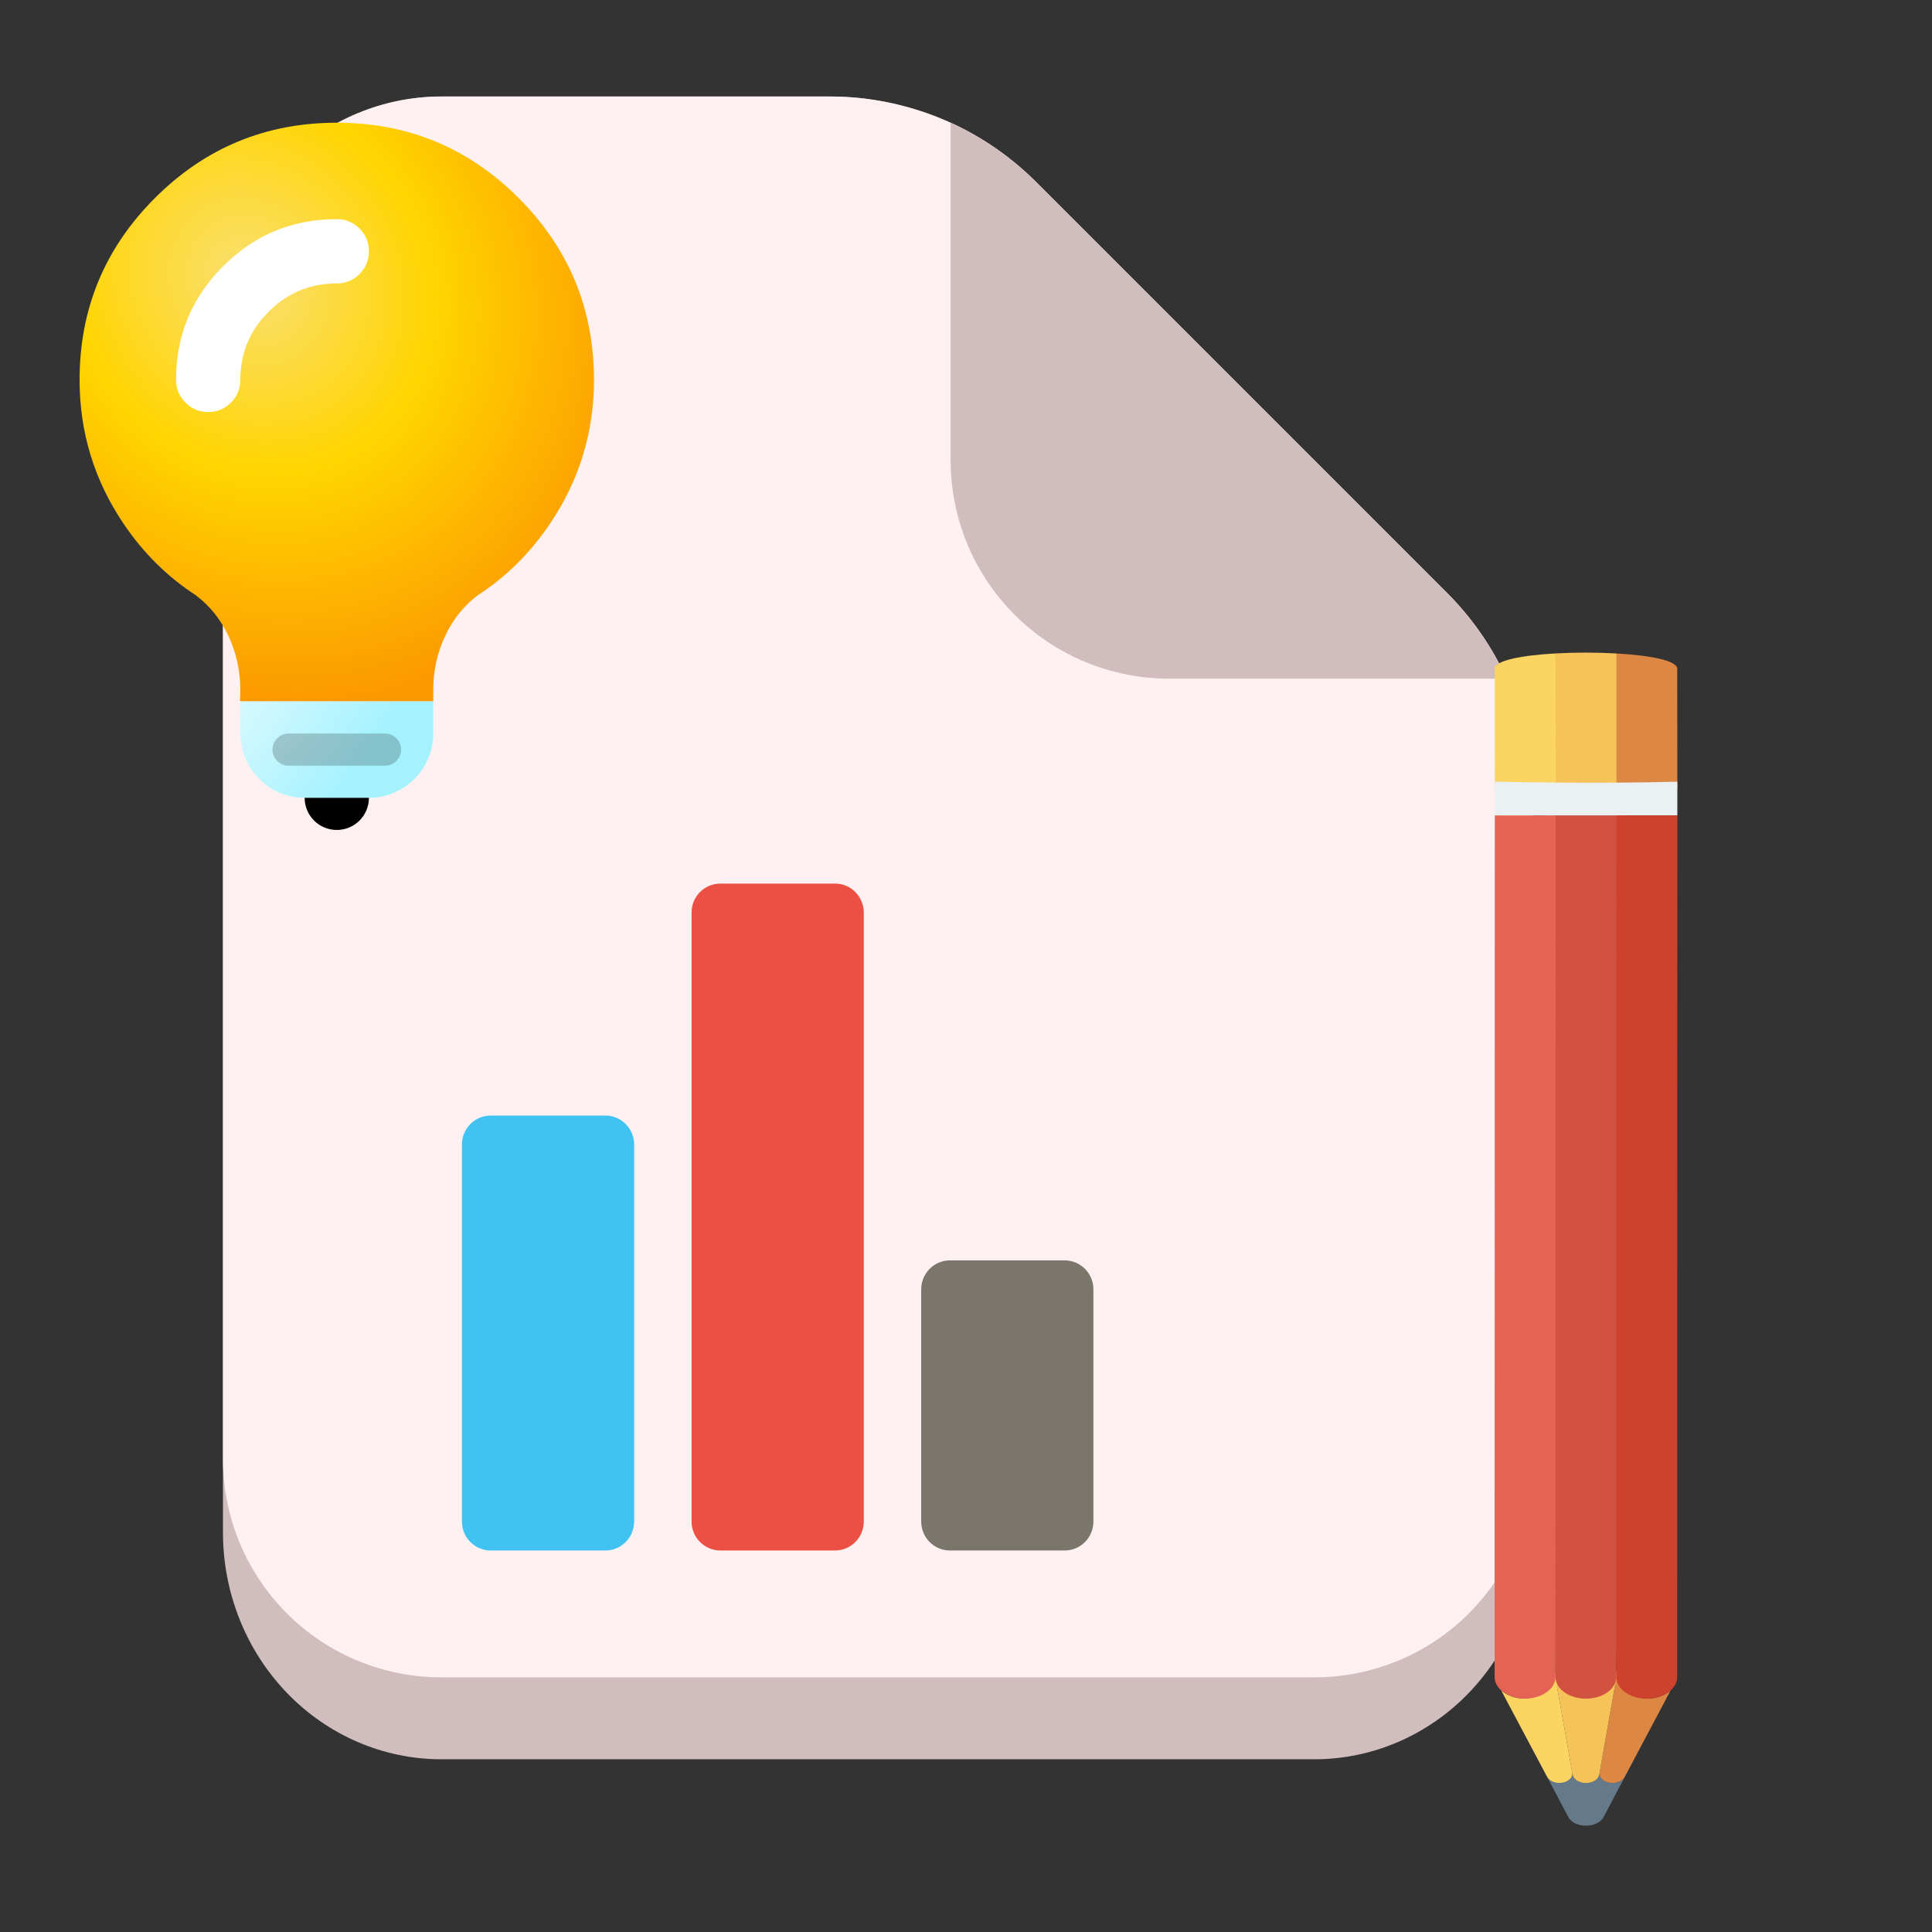 <svg width="512" height="512" viewBox="0 0 512 512" fill="none" xmlns="http://www.w3.org/2000/svg">
<rect x="0" y="0" width="512" height="512" fill="#333333" stroke="none"/>
<g clip-path="url(#clip0_633_3032)">
<path d="M406.203 219.063V406.138C406.203 422.074 400.108 437.358 389.259 448.627C378.409 459.895 363.694 466.226 348.351 466.226H116.941C101.597 466.226 86.882 459.895 76.033 448.627C65.183 437.358 59.088 422.074 59.088 406.138V85.666C59.088 69.73 65.183 54.446 76.033 43.178C86.882 31.909 101.597 25.578 116.941 25.578H219.918C230.051 25.57 240.086 27.635 249.45 31.656C258.814 35.677 267.323 41.575 274.492 49.013L383.641 162.379C390.802 169.825 396.48 178.664 400.351 188.39C404.223 198.116 406.211 208.538 406.203 219.063V219.063Z" fill="#D1BDBD"/>
<path d="M406.203 211.863V386.665C406.203 402.008 400.108 416.723 389.259 427.573C378.409 438.422 363.694 444.518 348.351 444.518H116.941C101.597 444.518 86.882 438.422 76.033 427.573C65.183 416.723 59.088 402.008 59.088 386.665V83.431C59.088 68.087 65.183 53.372 76.033 42.523C86.882 31.673 101.597 25.578 116.941 25.578H219.918C230.051 25.57 240.086 27.559 249.45 31.43C258.814 35.301 267.323 40.98 274.492 48.141L383.641 157.289C390.802 164.458 396.48 172.967 400.351 182.332C404.223 191.696 406.211 201.731 406.203 211.863Z" fill="#FFF1F1"/>
<path d="M399.26 179.851H309.782C294.438 179.851 279.723 173.755 268.874 162.906C258.024 152.057 251.929 137.342 251.929 121.998V32.52C260.305 36.367 267.942 41.654 274.492 48.14L383.64 157.288C390.126 163.838 395.412 171.475 399.26 179.851Z" fill="#D1BDBD"/>
<g clip-path="url(#clip1_633_3032)">
<path d="M97.77 211.43C97.77 206.724 93.956 202.91 89.251 202.91C84.546 202.91 80.731 206.724 80.731 211.43C80.731 216.135 84.546 219.949 89.251 219.949C93.956 219.949 97.77 216.135 97.77 211.43Z" fill="black"/>
<path fill-rule="evenodd" clip-rule="evenodd" d="M145.762 138.777C153.524 127.263 157.406 114.563 157.406 100.677C157.406 81.856 150.752 65.791 137.444 52.482C124.135 39.174 108.07 32.52 89.249 32.52C70.428 32.52 54.363 39.174 41.055 52.482C27.746 65.791 21.092 81.856 21.092 100.677C21.092 114.563 24.973 127.263 32.736 138.777C37.991 146.572 44.417 152.922 52.015 157.827V157.855C55.654 160.602 58.51 164.198 60.582 168.64C62.654 173.084 63.69 177.833 63.69 182.891C63.69 183.35 63.681 183.809 63.663 184.268C63.645 184.727 63.617 185.185 63.581 185.642H63.69V185.873H114.808V182.891C114.808 177.757 115.873 172.945 118.004 168.454C120.134 163.961 123.064 160.352 126.792 157.626C134.255 152.75 140.577 146.466 145.762 138.777Z" fill="url(#paint0_radial_633_3032)"/>
<path d="M63.688 194.394C63.688 203.805 71.317 211.434 80.728 211.434H97.767C107.178 211.434 114.806 203.805 114.806 194.394V185.875H63.688V194.394Z" fill="url(#paint1_radial_633_3032)"/>
<path d="M102.029 194.393H76.471C74.118 194.393 72.211 196.3 72.211 198.652C72.211 201.005 74.118 202.912 76.471 202.912H102.029C104.382 202.912 106.289 201.005 106.289 198.652C106.289 196.3 104.382 194.393 102.029 194.393Z" fill="black" fill-opacity="0.2"/>
<path fill-rule="evenodd" clip-rule="evenodd" d="M71.174 82.602C76.165 77.611 82.189 75.115 89.247 75.115C91.6 75.115 93.608 74.284 95.271 72.62C96.934 70.957 97.767 68.948 97.767 66.596C97.767 64.243 96.934 62.235 95.271 60.572C93.608 58.908 91.6 58.076 89.247 58.076C77.484 58.076 67.443 62.235 59.126 70.553C50.808 78.871 46.649 88.911 46.649 100.674C46.649 103.027 47.481 105.035 49.144 106.699C50.808 108.362 52.816 109.194 55.168 109.194C57.521 109.194 59.529 108.362 61.193 106.699C62.856 105.035 63.688 103.027 63.688 100.674C63.688 93.617 66.183 87.592 71.174 82.602Z" fill="white"/>
</g>
<path d="M413.247 472.506C415.317 472.506 416.922 471.216 416.661 469.753L416.756 470.29C416.98 471.559 418.495 472.509 420.291 472.509C422.088 472.509 423.6 471.562 423.824 470.293L423.918 469.756C423.661 471.216 425.263 472.509 427.336 472.512C428.768 472.512 430.052 471.884 430.556 470.931L431.557 469.042L424.986 481.513C423.363 484.594 417.226 484.594 415.599 481.51L409.187 469.349L410.021 470.917C410.534 471.875 411.815 472.506 413.247 472.506Z" fill="#64798A"/>
<path d="M407.17 210.48L412.248 173.165C417.437 172.874 423.183 172.877 428.372 173.174L438.124 211.527C432.746 211.563 412.545 210.525 407.17 210.48Z" fill="#F6C358"/>
<path d="M427.337 472.515C425.267 472.515 423.662 471.22 423.92 469.759L424.343 467.365L427.963 446.851C428.036 446.445 427.137 443.471 427.45 443.152C428.294 445.677 432.594 450.166 436.407 450.166C438.968 450.166 441.244 449.316 442.719 447.992C442.716 448.002 442.716 448.013 442.707 448.023L431.56 469.039L430.558 470.928C430.051 471.885 428.77 472.516 427.337 472.515Z" fill="#DC8744"/>
<path d="M411.425 442.557C412.633 444.645 416.912 450.157 420.278 450.16C423.647 450.16 427.568 444.187 428.773 442.102C428.886 442.402 427.895 447.228 427.838 447.558L424.342 467.371L423.919 469.765L423.825 470.302C423.603 471.568 422.089 472.518 420.292 472.518C418.495 472.518 416.981 471.569 416.757 470.3L416.662 469.762L416.237 467.371L412.723 447.558C412.663 447.219 411.316 442.861 411.425 442.557Z" fill="#F6C358"/>
<path d="M404.153 450.151C407.962 450.153 411.677 445.17 412.517 442.648C412.83 442.967 412.296 445.14 412.369 445.546L416.232 467.359L416.657 469.751C416.918 471.214 415.312 472.503 413.243 472.504C411.81 472.504 410.527 471.869 410.02 470.919L409.185 469.35L397.846 448.002C397.84 447.99 397.844 447.981 397.834 447.972C399.319 449.298 401.594 450.148 404.153 450.151Z" fill="#FCD462"/>
<path d="M428.341 444.433C428.341 445.203 428.126 445.935 427.74 446.605C426.535 448.69 423.652 450.16 420.283 450.16C416.911 450.157 414.028 448.688 412.823 446.597C412.438 445.926 412.219 445.192 412.216 444.423L410.356 216.089L430.802 216.098L428.341 444.433Z" fill="#D15241"/>
<path d="M412.216 444.422C412.216 444.877 412.131 445.321 411.991 445.745C411.15 448.267 407.964 450.149 404.154 450.146C401.592 450.146 399.316 449.29 397.839 447.969C396.746 446.992 396.087 445.757 396.091 444.413L396.142 218.421V216.084L412.267 216.093L412.216 444.422Z" fill="#E56353"/>
<path d="M428.369 173.171C437.249 173.675 444.496 175.035 444.493 177.247L444.509 209.026C439.119 209.153 433.75 209.223 428.381 209.262L428.369 173.171Z" fill="#DC8744"/>
<path d="M412.245 173.162L412.263 209.308C406.894 209.263 401.525 209.187 396.138 209.057L396.123 177.223C396.123 175.013 403.364 173.66 412.245 173.162Z" fill="#FCD462"/>
<path d="M428.388 207.406C433.754 207.363 439.126 207.297 444.516 207.169L444.513 204.781L444.516 216.105L428.392 216.096L412.267 216.086L396.142 216.077L396.139 204.754L396.139 207.139C401.529 207.272 406.895 207.346 412.264 207.391C417.639 207.442 423.013 207.445 428.388 207.406Z" fill="#EBF0F3"/>
<path d="M436.407 450.167C432.599 450.164 429.411 448.282 428.568 445.757C428.426 445.329 428.343 444.889 428.34 444.431L428.392 216.096L444.517 216.105L444.52 218.439L444.465 444.44C444.468 445.785 443.81 447.02 442.72 447.994C441.245 449.317 438.969 450.167 436.407 450.167Z" fill="#CE412D"/>
<g clip-path="url(#clip2_633_3032)">
<path d="M221.305 234.162H190.877C186.675 234.162 183.27 237.602 183.27 241.846V403.208C183.27 407.452 186.675 410.892 190.877 410.892H221.305C225.506 410.892 228.912 407.452 228.912 403.208V241.846C228.912 237.602 225.506 234.162 221.305 234.162Z" fill="#EC5044"/>
<path d="M282.161 334.018H251.733C247.532 334.018 244.126 337.458 244.126 341.701V403.211C244.126 407.455 247.532 410.895 251.733 410.895H282.161C286.363 410.895 289.768 407.455 289.768 403.211V341.701C289.768 337.458 286.363 334.018 282.161 334.018Z" fill="#7B766B"/>
<path d="M160.448 295.637H130.02C125.819 295.637 122.413 299.077 122.413 303.321V403.211C122.413 407.455 125.819 410.895 130.02 410.895H160.448C164.65 410.895 168.055 407.455 168.055 403.211V303.321C168.055 299.077 164.65 295.637 160.448 295.637Z" fill="#41C3F1"/>
</g>
</g>
<defs>
<radialGradient id="paint0_radial_633_3032" cx="0" cy="0" r="1" gradientUnits="userSpaceOnUse" gradientTransform="translate(66.461 74.686) rotate(56.471) scale(114.978 102.203)">
<stop stop-color="#FADF73"/>
<stop offset="0.457" stop-color="#FFD500"/>
<stop offset="1" stop-color="#FC9900"/>
</radialGradient>
<radialGradient id="paint1_radial_633_3032" cx="0" cy="0" r="1" gradientUnits="userSpaceOnUse" gradientTransform="translate(47.022 177.936) rotate(38.426) scale(53.9 107.799)">
<stop stop-color="#EFFCFF"/>
<stop offset="1" stop-color="#A5F2FF"/>
</radialGradient>
<clipPath id="clip0_633_3032">
<rect width="512" height="512" fill="white"/>
</clipPath>
<clipPath id="clip1_633_3032">
<rect width="187.432" height="187.432" fill="white" transform="translate(-2.337 32.52)"/>
</clipPath>
<clipPath id="clip2_633_3032">
<rect width="182.569" height="184.414" fill="white" transform="translate(114.806 226.48)"/>
</clipPath>
</defs>
</svg>

